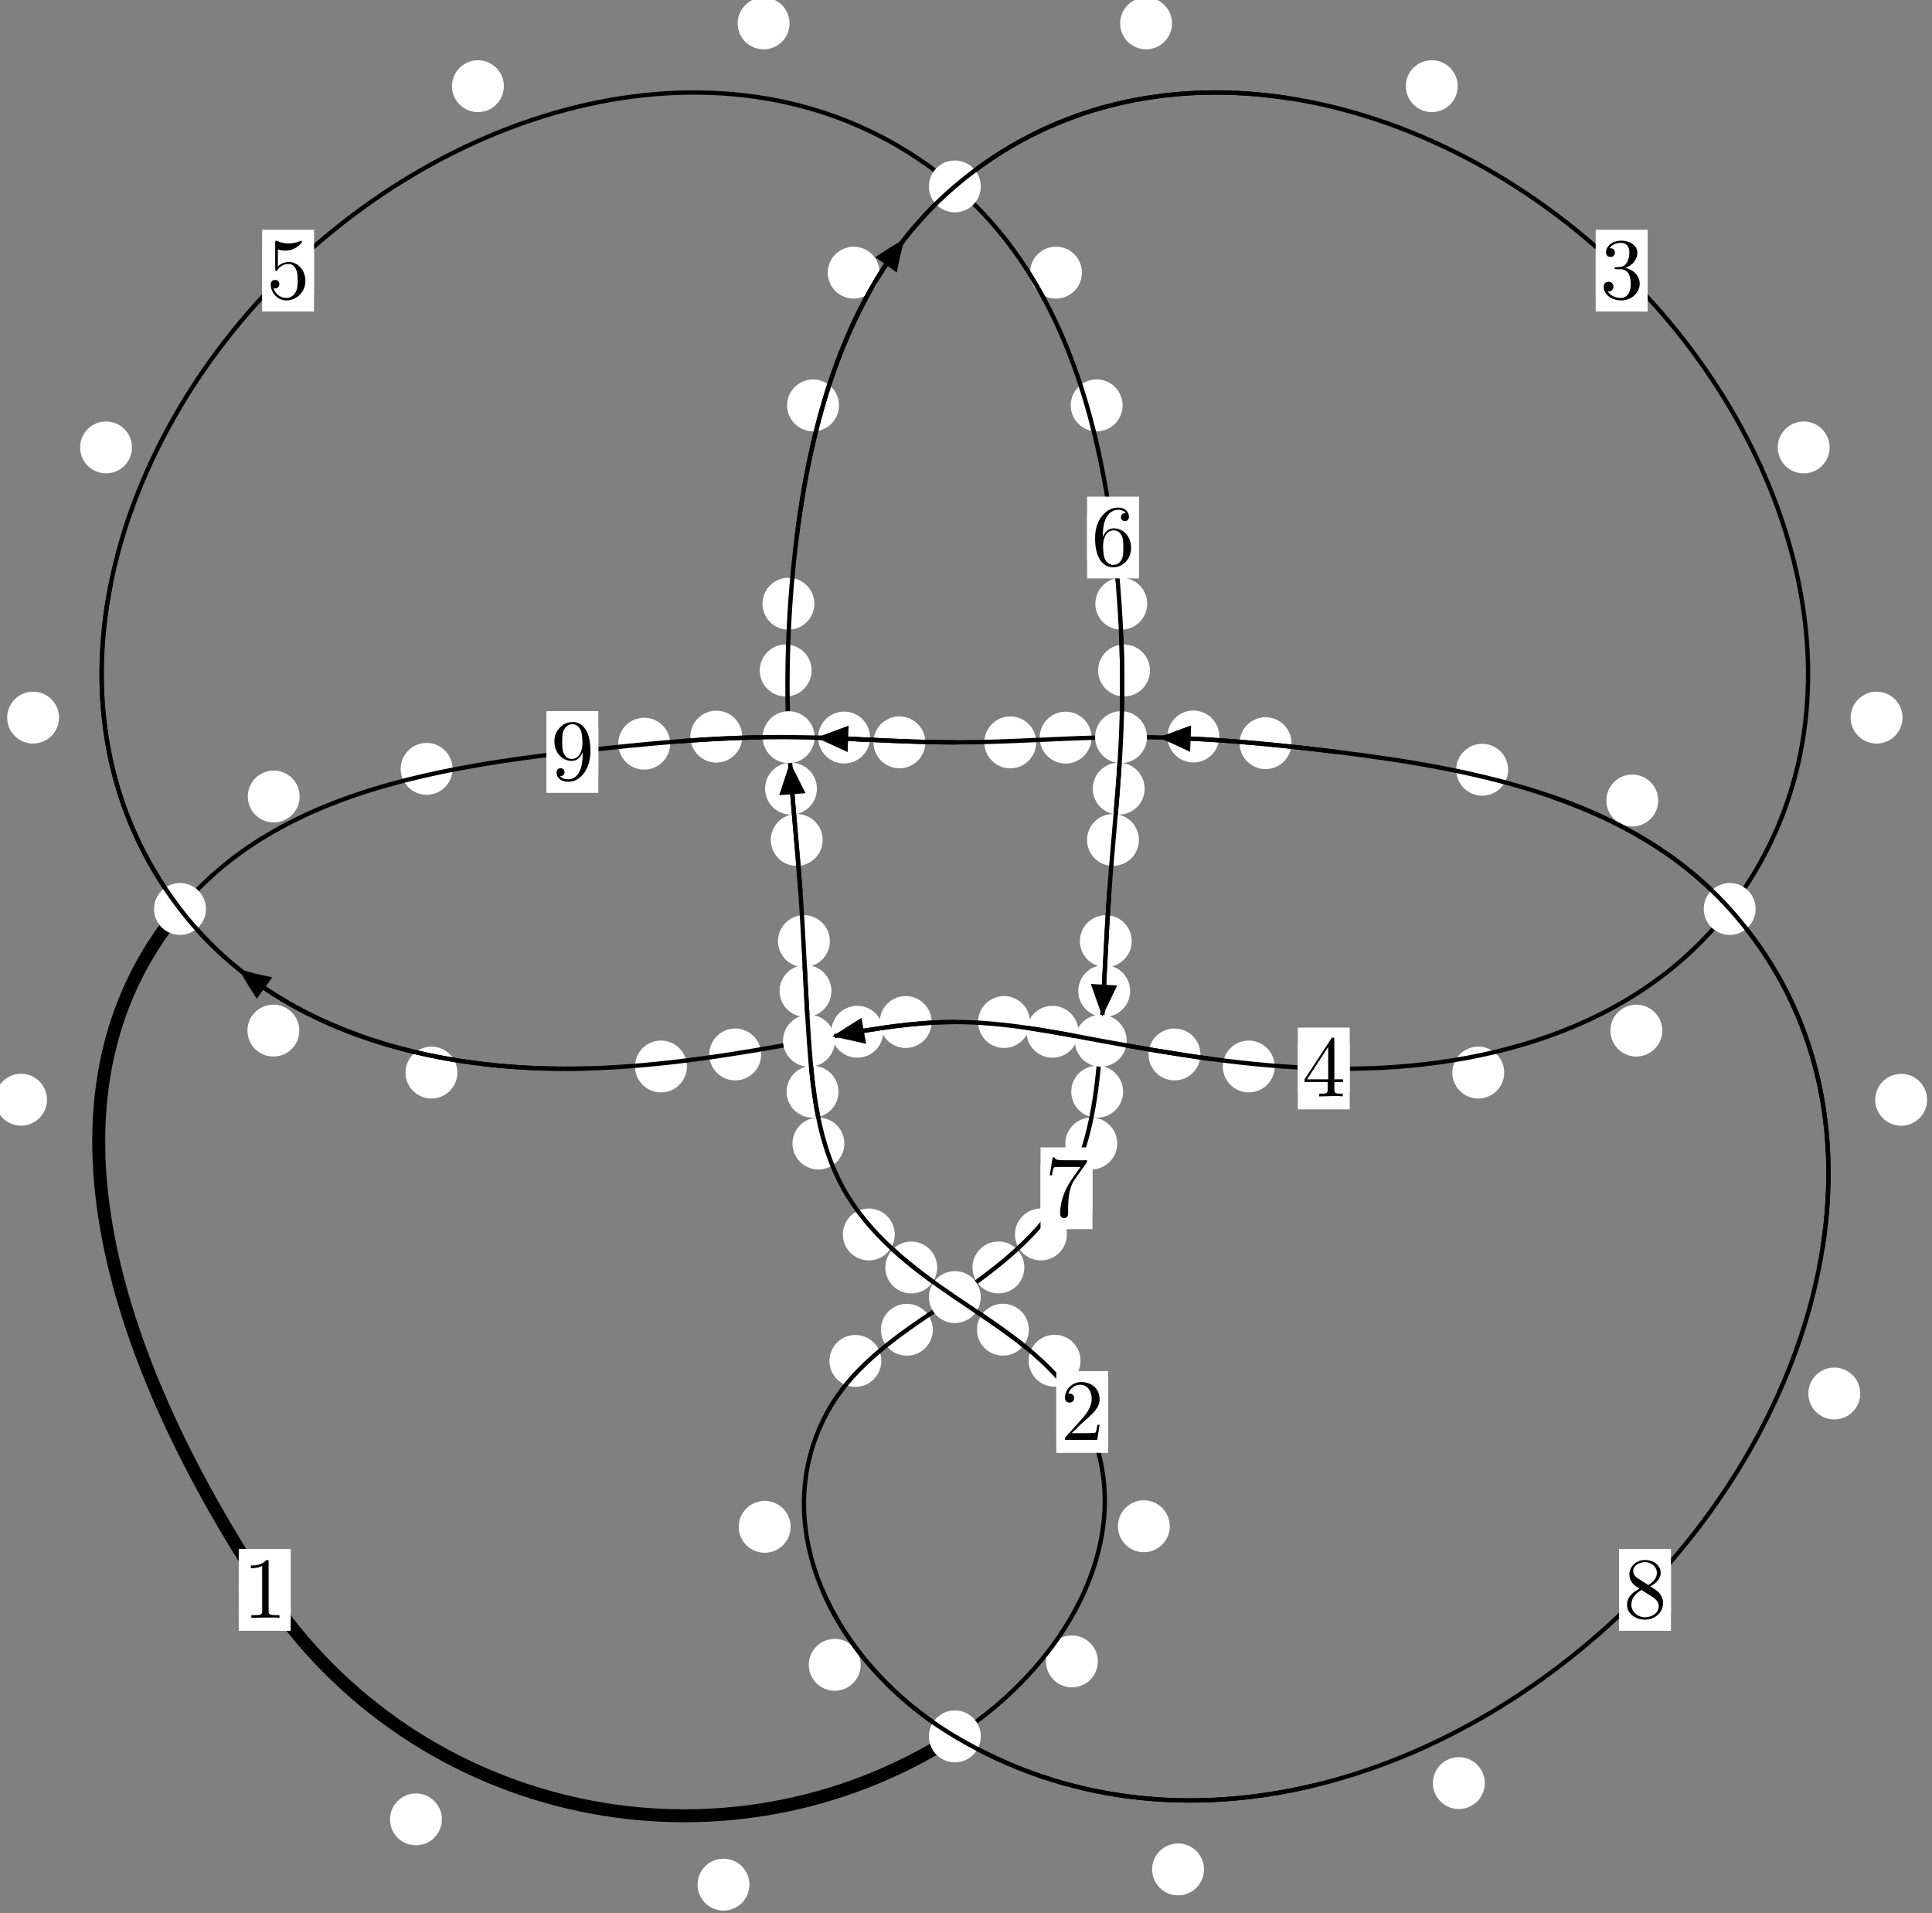 <?xml version="1.0"?>
<!-- Created by MetaPost 1.999 on 2021.07.05:2355 -->
<svg version="1.1" xmlns="http://www.w3.org/2000/svg" xmlns:xlink="http://www.w3.org/1999/xlink" width="222.568" height="220.362" viewBox="0 0 222.568 220.362">
<rect x="0" y="0" width="222.568" height="220.362" fill="#808080" stroke="none"/>
<!-- Original BoundingBox: -110.564331 -20.064163 112.003784 200.297928 -->
  <defs>
    <g transform="scale(0.01,0.01)" id="GLYPHcmr10_49">
      <path style="fill-rule: evenodd;" d="M294 -640C294 -664,294 -666,271 -666C209 -602,121 -602,89 -602L89 -571C109 -571,168 -571,220 -597L220 -79C220 -43,217 -31,127 -31L95 -31L95 -0L257 -0L130 -3L217 -3L257 -3L297 -3L384 -3L419 -0L419 -31L387 -31C297 -31,294 -42,294 -79"></path>
    </g>
    <g transform="scale(0.01,0.01)" id="GLYPHcmr10_50">
      <path style="fill-rule: evenodd;" d="M127 -77L233 -180C389 -318,449 -372,449 -472C449 -586,359 -666,237 -666C124 -666,50 -574,50 -485C50 -429,100 -429,103 -429C120 -429,155 -441,155 -482C155 -508,137 -534,102 -534C94 -534,92 -534,89 -533C112 -598,166 -635,224 -635C315 -635,358 -554,358 -472C358 -392,308 -313,253 -251L61 -37C50 -26,50 -24,50 -0L421 -0L449 -174L424 -174C419 -144,412 -100,402 -85C395 -77,329 -77,307 -77"></path>
    </g>
    <g transform="scale(0.01,0.01)" id="GLYPHcmr10_51">
      <path style="fill-rule: evenodd;" d="M290 -352C372 -379,430 -449,430 -528C430 -610,342 -666,246 -666C145 -666,69 -606,69 -530C69 -497,91 -478,120 -478C151 -478,171 -500,171 -529C171 -579,124 -579,109 -579C140 -628,206 -641,242 -641C283 -641,338 -619,338 -529C338 -517,336 -459,310 -415C280 -367,246 -364,221 -363C213 -362,189 -360,182 -360C174 -359,167 -358,167 -348C167 -337,174 -337,191 -337L235 -337C317 -337,354 -269,354 -171C354 -35,285 -6,241 -6C198 -6,123 -23,88 -82C123 -77,154 -99,154 -137C154 -173,127 -193,98 -193C74 -193,42 -179,42 -135C42 -44,135 22,244 22C366 22,457 -69,457 -171C457 -253,394 -331,290 -352"></path>
    </g>
    <g transform="scale(0.01,0.01)" id="GLYPHcmr10_52">
      <path style="fill-rule: evenodd;" d="M294 -165L294 -78C294 -42,292 -31,218 -31L197 -31L197 -0L332 -0L238 -3L290 -3L332 -3L374 -3L427 -3L468 -0L468 -31L447 -31C373 -31,371 -42,371 -78L371 -165L471 -165L471 -196L371 -196L371 -651C371 -671,371 -677,355 -677C346 -677,343 -677,335 -665L28 -196L28 -165M300 -196L56 -196L300 -569"></path>
    </g>
    <g transform="scale(0.01,0.01)" id="GLYPHcmr10_53">
      <path style="fill-rule: evenodd;" d="M449 -201C449 -320,367 -420,259 -420C211 -420,168 -404,132 -369L132 -564C152 -558,185 -551,217 -551C340 -551,410 -642,410 -655C410 -661,407 -666,400 -666C399 -666,397 -666,392 -663C372 -654,323 -634,256 -634C216 -634,170 -641,123 -662C115 -665,113 -665,111 -665C101 -665,101 -657,101 -641L101 -345C101 -327,101 -319,115 -319C122 -319,124 -322,128 -328C139 -344,176 -398,257 -398C309 -398,334 -352,342 -334C358 -297,360 -258,360 -208C360 -173,360 -113,336 -71C312 -32,275 -6,229 -6C156 -6,99 -59,82 -118C85 -117,88 -116,99 -116C132 -116,149 -141,149 -165C149 -189,132 -214,99 -214C85 -214,50 -207,50 -161C50 -75,119 22,231 22C347 22,449 -74,449 -201"></path>
    </g>
    <g transform="scale(0.01,0.01)" id="GLYPHcmr10_54">
      <path style="fill-rule: evenodd;" d="M132 -328L132 -352C132 -605,256 -641,307 -641C331 -641,373 -635,395 -601C380 -601,340 -601,340 -556C340 -525,364 -510,386 -510C402 -510,432 -519,432 -558C432 -618,388 -666,305 -666C177 -666,42 -537,42 -316C42 -49,158 22,251 22C362 22,457 -72,457 -204C457 -331,368 -427,257 -427C189 -427,152 -376,132 -328M251 -6C188 -6,158 -66,152 -81C134 -128,134 -208,134 -226C134 -304,166 -404,256 -404C272 -404,318 -404,349 -342C367 -305,367 -254,367 -205C367 -157,367 -107,350 -71C320 -11,274 -6,251 -6"></path>
    </g>
    <g transform="scale(0.01,0.01)" id="GLYPHcmr10_55">
      <path style="fill-rule: evenodd;" d="M476 -609C485 -621,485 -623,485 -644L242 -644C120 -644,118 -657,114 -676L89 -676L56 -470L81 -470C84 -486,93 -549,106 -561C113 -567,191 -567,204 -567L411 -567C400 -551,321 -442,299 -409C209 -274,176 -135,176 -33C176 -23,176 22,222 22C268 22,268 -23,268 -33L268 -84C268 -139,271 -194,279 -248C283 -271,297 -357,341 -419"></path>
    </g>
    <g transform="scale(0.01,0.01)" id="GLYPHcmr10_56">
      <path style="fill-rule: evenodd;" d="M163 -457C117 -487,113 -521,113 -538C113 -599,178 -641,249 -641C322 -641,386 -589,386 -517C386 -460,347 -412,287 -377M309 -362C381 -399,430 -451,430 -517C430 -609,341 -666,250 -666C150 -666,69 -592,69 -499C69 -481,71 -436,113 -389C124 -377,161 -352,186 -335C128 -306,42 -250,42 -151C42 -45,144 22,249 22C362 22,457 -61,457 -168C457 -204,446 -249,408 -291C389 -312,373 -322,309 -362M209 -320L332 -242C360 -223,407 -193,407 -132C407 -58,332 -6,250 -6C164 -6,92 -68,92 -151C92 -209,124 -273,209 -320"></path>
    </g>
    <g transform="scale(0.01,0.01)" id="GLYPHcmr10_57">
      <path style="fill-rule: evenodd;" d="M367 -318L367 -286C367 -52,263 -6,205 -6C188 -6,134 -8,107 -42C151 -42,159 -71,159 -88C159 -119,135 -134,113 -134C97 -134,67 -125,67 -86C67 -19,121 22,206 22C335 22,457 -114,457 -329C457 -598,342 -666,253 -666C198 -666,149 -648,106 -603C65 -558,42 -516,42 -441C42 -316,130 -218,242 -218C303 -218,344 -260,367 -318M243 -241C227 -241,181 -241,150 -304C132 -341,132 -391,132 -440C132 -494,132 -541,153 -578C180 -628,218 -641,253 -641C299 -641,332 -607,349 -562C361 -530,365 -467,365 -421C365 -338,331 -241,243 -241"></path>
    </g>
  </defs>
  <path d="M50.906 209.558C50.906 208.765,50.591 208.005,50.031 207.445C49.47 206.884,48.71 206.569,47.917 206.569C47.125 206.569,46.365 206.884,45.804 207.445C45.244 208.005,44.929 208.765,44.929 209.558C44.929 210.351,45.244 211.111,45.804 211.671C46.365 212.232,47.125 212.547,47.917 212.547C48.71 212.547,49.47 212.232,50.031 211.671C50.591 211.111,50.906 210.351,50.906 209.558Z" style="fill: rgb(100%,100%,100%);stroke: none;"></path>
  <path d="M33.483 183.13C33.483 182.337,33.168 181.577,32.607 181.016C32.047 180.456,31.287 180.141,30.494 180.141C29.701 180.141,28.941 180.456,28.381 181.016C27.82 181.577,27.505 182.337,27.505 183.13C27.505 183.922,27.82 184.683,28.381 185.243C28.941 185.804,29.701 186.119,30.494 186.119C31.287 186.119,32.047 185.804,32.607 185.243C33.168 184.683,33.483 183.922,33.483 183.13Z" style="fill: rgb(100%,100%,100%);stroke: none;"></path>
  <path d="M126.472 191.362C126.472 190.57,126.157 189.81,125.596 189.249C125.036 188.689,124.276 188.374,123.483 188.374C122.69 188.374,121.93 188.689,121.37 189.249C120.809 189.81,120.494 190.57,120.494 191.362C120.494 192.155,120.809 192.915,121.37 193.476C121.93 194.036,122.69 194.351,123.483 194.351C124.276 194.351,125.036 194.036,125.596 193.476C126.157 192.915,126.472 192.155,126.472 191.362Z" style="fill: rgb(100%,100%,100%);stroke: none;"></path>
  <path d="M86.335 217.075C86.335 216.283,86.02 215.523,85.459 214.962C84.899 214.402,84.139 214.087,83.346 214.087C82.553 214.087,81.793 214.402,81.233 214.962C80.672 215.523,80.357 216.283,80.357 217.075C80.357 217.868,80.672 218.628,81.233 219.189C81.793 219.749,82.553 220.064,83.346 220.064C84.139 220.064,84.899 219.749,85.459 219.189C86.02 218.628,86.335 217.868,86.335 217.075Z" style="fill: rgb(100%,100%,100%);stroke: none;"></path>
  <path d="M124.48 156.73C124.48 155.938,124.165 155.177,123.605 154.617C123.044 154.056,122.284 153.741,121.492 153.741C120.699 153.741,119.939 154.056,119.378 154.617C118.818 155.177,118.503 155.938,118.503 156.73C118.503 157.523,118.818 158.283,119.378 158.844C119.939 159.404,120.699 159.719,121.492 159.719C122.284 159.719,123.044 159.404,123.605 158.844C124.165 158.283,124.48 157.523,124.48 156.73Z" style="fill: rgb(100%,100%,100%);stroke: none;"></path>
  <path d="M134.761 175.799C134.761 175.006,134.446 174.246,133.886 173.685C133.325 173.125,132.565 172.81,131.772 172.81C130.98 172.81,130.219 173.125,129.659 173.685C129.099 174.246,128.784 175.006,128.784 175.799C128.784 176.591,129.099 177.352,129.659 177.912C130.219 178.473,130.98 178.788,131.772 178.788C132.565 178.788,133.325 178.473,133.886 177.912C134.446 177.352,134.761 176.591,134.761 175.799Z" style="fill: rgb(100%,100%,100%);stroke: none;"></path>
  <path d="M107.966 145.995C107.966 145.202,107.651 144.442,107.091 143.882C106.53 143.321,105.77 143.006,104.977 143.006C104.185 143.006,103.425 143.321,102.864 143.882C102.304 144.442,101.989 145.202,101.989 145.995C101.989 146.788,102.304 147.548,102.864 148.108C103.425 148.669,104.185 148.984,104.977 148.984C105.77 148.984,106.53 148.669,107.091 148.108C107.651 147.548,107.966 146.788,107.966 145.995Z" style="fill: rgb(100%,100%,100%);stroke: none;"></path>
  <path d="M118.526 153.156C118.526 152.364,118.211 151.604,117.651 151.043C117.09 150.483,116.33 150.168,115.537 150.168C114.745 150.168,113.985 150.483,113.424 151.043C112.864 151.604,112.549 152.364,112.549 153.156C112.549 153.949,112.864 154.709,113.424 155.27C113.985 155.83,114.745 156.145,115.537 156.145C116.33 156.145,117.09 155.83,117.651 155.27C118.211 154.709,118.526 153.949,118.526 153.156Z" style="fill: rgb(100%,100%,100%);stroke: none;"></path>
  <path d="M97.272 131.713C97.272 130.92,96.957 130.16,96.396 129.6C95.836 129.039,95.076 128.724,94.283 128.724C93.49 128.724,92.73 129.039,92.17 129.6C91.609 130.16,91.294 130.92,91.294 131.713C91.294 132.506,91.609 133.266,92.17 133.826C92.73 134.387,93.49 134.702,94.283 134.702C95.076 134.702,95.836 134.387,96.396 133.826C96.957 133.266,97.272 132.506,97.272 131.713Z" style="fill: rgb(100%,100%,100%);stroke: none;"></path>
  <path d="M103.073 142.188C103.073 141.395,102.758 140.635,102.198 140.074C101.637 139.514,100.877 139.199,100.085 139.199C99.292 139.199,98.532 139.514,97.971 140.074C97.411 140.635,97.096 141.395,97.096 142.188C97.096 142.98,97.411 143.74,97.971 144.301C98.532 144.861,99.292 145.176,100.085 145.176C100.877 145.176,101.637 144.861,102.198 144.301C102.758 143.74,103.073 142.98,103.073 142.188Z" style="fill: rgb(100%,100%,100%);stroke: none;"></path>
  <path d="M95.782 114.145C95.782 113.352,95.467 112.592,94.906 112.032C94.346 111.471,93.586 111.156,92.793 111.156C92 111.156,91.24 111.471,90.68 112.032C90.119 112.592,89.804 113.352,89.804 114.145C89.804 114.938,90.119 115.698,90.68 116.258C91.24 116.819,92 117.134,92.793 117.134C93.586 117.134,94.346 116.819,94.906 116.258C95.467 115.698,95.782 114.938,95.782 114.145Z" style="fill: rgb(100%,100%,100%);stroke: none;"></path>
  <path d="M96.593 125.746C96.593 124.953,96.278 124.193,95.718 123.633C95.158 123.072,94.397 122.757,93.605 122.757C92.812 122.757,92.052 123.072,91.491 123.633C90.931 124.193,90.616 124.953,90.616 125.746C90.616 126.539,90.931 127.299,91.491 127.859C92.052 128.42,92.812 128.735,93.605 128.735C94.397 128.735,95.158 128.42,95.718 127.859C96.278 127.299,96.593 126.539,96.593 125.746Z" style="fill: rgb(100%,100%,100%);stroke: none;"></path>
  <path d="M94.773 96.747C94.773 95.954,94.458 95.194,93.898 94.634C93.337 94.073,92.577 93.758,91.785 93.758C90.992 93.758,90.232 94.073,89.671 94.634C89.111 95.194,88.796 95.954,88.796 96.747C88.796 97.54,89.111 98.3,89.671 98.86C90.232 99.421,90.992 99.736,91.785 99.736C92.577 99.736,93.337 99.421,93.898 98.86C94.458 98.3,94.773 97.54,94.773 96.747Z" style="fill: rgb(100%,100%,100%);stroke: none;"></path>
  <path d="M95.601 108.402C95.601 107.609,95.286 106.849,94.726 106.288C94.165 105.728,93.405 105.413,92.612 105.413C91.82 105.413,91.06 105.728,90.499 106.288C89.939 106.849,89.624 107.609,89.624 108.402C89.624 109.194,89.939 109.955,90.499 110.515C91.06 111.076,91.82 111.391,92.612 111.391C93.405 111.391,94.165 111.076,94.726 110.515C95.286 109.955,95.601 109.194,95.601 108.402Z" style="fill: rgb(100%,100%,100%);stroke: none;"></path>
  <path d="M93.499 77.229C93.499 76.436,93.184 75.676,92.624 75.115C92.063 74.555,91.303 74.24,90.51 74.24C89.718 74.24,88.958 74.555,88.397 75.115C87.837 75.676,87.522 76.436,87.522 77.229C87.522 78.021,87.837 78.781,88.397 79.342C88.958 79.902,89.718 80.217,90.51 80.217C91.303 80.217,92.063 79.902,92.624 79.342C93.184 78.781,93.499 78.021,93.499 77.229Z" style="fill: rgb(100%,100%,100%);stroke: none;"></path>
  <path d="M94.111 90.839C94.111 90.047,93.796 89.286,93.235 88.726C92.675 88.166,91.915 87.851,91.122 87.851C90.329 87.851,89.569 88.166,89.009 88.726C88.448 89.286,88.133 90.047,88.133 90.839C88.133 91.632,88.448 92.392,89.009 92.953C89.569 93.513,90.329 93.828,91.122 93.828C91.915 93.828,92.675 93.513,93.235 92.953C93.796 92.392,94.111 91.632,94.111 90.839Z" style="fill: rgb(100%,100%,100%);stroke: none;"></path>
  <path d="M96.653 46.693C96.653 45.9,96.338 45.14,95.777 44.579C95.217 44.019,94.457 43.704,93.664 43.704C92.871 43.704,92.111 44.019,91.551 44.579C90.99 45.14,90.675 45.9,90.675 46.693C90.675 47.485,90.99 48.245,91.551 48.806C92.111 49.366,92.871 49.681,93.664 49.681C94.457 49.681,95.217 49.366,95.777 48.806C96.338 48.245,96.653 47.485,96.653 46.693Z" style="fill: rgb(100%,100%,100%);stroke: none;"></path>
  <path d="M93.817 69.538C93.817 68.745,93.502 67.985,92.942 67.424C92.381 66.864,91.621 66.549,90.829 66.549C90.036 66.549,89.276 66.864,88.715 67.424C88.155 67.985,87.84 68.745,87.84 69.538C87.84 70.33,88.155 71.091,88.715 71.651C89.276 72.211,90.036 72.526,90.829 72.526C91.621 72.526,92.381 72.211,92.942 71.651C93.502 71.091,93.817 70.33,93.817 69.538Z" style="fill: rgb(100%,100%,100%);stroke: none;"></path>
  <path d="M135.017 2.691C135.017 1.898,134.702 1.138,134.142 0.577C133.581 0.017,132.821 -0.298,132.029 -0.298C131.236 -0.298,130.476 0.017,129.915 0.577C129.355 1.138,129.04 1.898,129.04 2.691C129.04 3.484,129.355 4.244,129.915 4.804C130.476 5.365,131.236 5.68,132.029 5.68C132.821 5.68,133.581 5.365,134.142 4.804C134.702 4.244,135.017 3.484,135.017 2.691Z" style="fill: rgb(100%,100%,100%);stroke: none;"></path>
  <path d="M101.335 31.406C101.335 30.613,101.02 29.853,100.46 29.292C99.9 28.732,99.139 28.417,98.347 28.417C97.554 28.417,96.794 28.732,96.233 29.292C95.673 29.853,95.358 30.613,95.358 31.406C95.358 32.198,95.673 32.958,96.233 33.519C96.794 34.079,97.554 34.394,98.347 34.394C99.139 34.394,99.9 34.079,100.46 33.519C101.02 32.958,101.335 32.198,101.335 31.406Z" style="fill: rgb(100%,100%,100%);stroke: none;"></path>
  <path d="M210.773 51.535C210.773 50.742,210.458 49.982,209.898 49.422C209.337 48.861,208.577 48.546,207.784 48.546C206.992 48.546,206.232 48.861,205.671 49.422C205.111 49.982,204.796 50.742,204.796 51.535C204.796 52.328,205.111 53.088,205.671 53.648C206.232 54.209,206.992 54.524,207.784 54.524C208.577 54.524,209.337 54.209,209.898 53.648C210.458 53.088,210.773 52.328,210.773 51.535Z" style="fill: rgb(100%,100%,100%);stroke: none;"></path>
  <path d="M167.931 9.924C167.931 9.131,167.616 8.371,167.056 7.811C166.495 7.25,165.735 6.935,164.943 6.935C164.15 6.935,163.39 7.25,162.829 7.811C162.269 8.371,161.954 9.131,161.954 9.924C161.954 10.717,162.269 11.477,162.829 12.037C163.39 12.598,164.15 12.913,164.943 12.913C165.735 12.913,166.495 12.598,167.056 12.037C167.616 11.477,167.931 10.717,167.931 9.924Z" style="fill: rgb(100%,100%,100%);stroke: none;"></path>
  <path d="M191.495 118.705C191.495 117.913,191.18 117.153,190.62 116.592C190.059 116.032,189.299 115.717,188.506 115.717C187.714 115.717,186.954 116.032,186.393 116.592C185.833 117.153,185.518 117.913,185.518 118.705C185.518 119.498,185.833 120.258,186.393 120.819C186.954 121.379,187.714 121.694,188.506 121.694C189.299 121.694,190.059 121.379,190.62 120.819C191.18 120.258,191.495 119.498,191.495 118.705Z" style="fill: rgb(100%,100%,100%);stroke: none;"></path>
  <path d="M219.174 82.657C219.174 81.865,218.859 81.104,218.298 80.544C217.738 79.983,216.978 79.669,216.185 79.669C215.392 79.669,214.632 79.983,214.072 80.544C213.511 81.104,213.196 81.865,213.196 82.657C213.196 83.45,213.511 84.21,214.072 84.771C214.632 85.331,215.392 85.646,216.185 85.646C216.978 85.646,217.738 85.331,218.298 84.771C218.859 84.21,219.174 83.45,219.174 82.657Z" style="fill: rgb(100%,100%,100%);stroke: none;"></path>
  <path d="M146.846 122.84C146.846 122.047,146.531 121.287,145.97 120.726C145.41 120.166,144.65 119.851,143.857 119.851C143.064 119.851,142.304 120.166,141.744 120.726C141.183 121.287,140.868 122.047,140.868 122.84C140.868 123.632,141.183 124.392,141.744 124.953C142.304 125.513,143.064 125.828,143.857 125.828C144.65 125.828,145.41 125.513,145.97 124.953C146.531 124.392,146.846 123.632,146.846 122.84Z" style="fill: rgb(100%,100%,100%);stroke: none;"></path>
  <path d="M173.286 123.541C173.286 122.748,172.971 121.988,172.411 121.428C171.85 120.867,171.09 120.552,170.297 120.552C169.505 120.552,168.745 120.867,168.184 121.428C167.624 121.988,167.309 122.748,167.309 123.541C167.309 124.334,167.624 125.094,168.184 125.654C168.745 126.215,169.505 126.53,170.297 126.53C171.09 126.53,171.85 126.215,172.411 125.654C172.971 125.094,173.286 124.334,173.286 123.541Z" style="fill: rgb(100%,100%,100%);stroke: none;"></path>
  <path d="M124.23 118.84C124.23 118.047,123.915 117.287,123.355 116.727C122.794 116.166,122.034 115.851,121.241 115.851C120.449 115.851,119.689 116.166,119.128 116.727C118.568 117.287,118.253 118.047,118.253 118.84C118.253 119.633,118.568 120.393,119.128 120.953C119.689 121.514,120.449 121.829,121.241 121.829C122.034 121.829,122.794 121.514,123.355 120.953C123.915 120.393,124.23 119.633,124.23 118.84Z" style="fill: rgb(100%,100%,100%);stroke: none;"></path>
  <path d="M138.292 121.456C138.292 120.663,137.977 119.903,137.417 119.342C136.856 118.782,136.096 118.467,135.303 118.467C134.511 118.467,133.75 118.782,133.19 119.342C132.629 119.903,132.314 120.663,132.314 121.456C132.314 122.248,132.629 123.008,133.19 123.569C133.75 124.129,134.511 124.444,135.303 124.444C136.096 124.444,136.856 124.129,137.417 123.569C137.977 123.008,138.292 122.248,138.292 121.456Z" style="fill: rgb(100%,100%,100%);stroke: none;"></path>
  <path d="M107.325 117.717C107.325 116.924,107.01 116.164,106.449 115.604C105.889 115.043,105.129 114.728,104.336 114.728C103.543 114.728,102.783 115.043,102.223 115.604C101.662 116.164,101.347 116.924,101.347 117.717C101.347 118.51,101.662 119.27,102.223 119.83C102.783 120.391,103.543 120.706,104.336 120.706C105.129 120.706,105.889 120.391,106.449 119.83C107.01 119.27,107.325 118.51,107.325 117.717Z" style="fill: rgb(100%,100%,100%);stroke: none;"></path>
  <path d="M118.652 117.717C118.652 116.924,118.337 116.164,117.777 115.604C117.216 115.043,116.456 114.728,115.664 114.728C114.871 114.728,114.111 115.043,113.55 115.604C112.99 116.164,112.675 116.924,112.675 117.717C112.675 118.51,112.99 119.27,113.55 119.83C114.111 120.391,114.871 120.706,115.664 120.706C116.456 120.706,117.216 120.391,117.777 119.83C118.337 119.27,118.652 118.51,118.652 117.717Z" style="fill: rgb(100%,100%,100%);stroke: none;"></path>
  <path d="M87.685 121.456C87.685 120.663,87.37 119.903,86.81 119.342C86.249 118.782,85.489 118.467,84.696 118.467C83.904 118.467,83.144 118.782,82.583 119.342C82.023 119.903,81.708 120.663,81.708 121.456C81.708 122.248,82.023 123.009,82.583 123.569C83.144 124.129,83.904 124.444,84.696 124.444C85.489 124.444,86.249 124.129,86.81 123.569C87.37 123.009,87.685 122.248,87.685 121.456Z" style="fill: rgb(100%,100%,100%);stroke: none;"></path>
  <path d="M101.747 118.84C101.747 118.047,101.432 117.287,100.872 116.726C100.311 116.166,99.551 115.851,98.758 115.851C97.966 115.851,97.205 116.166,96.645 116.726C96.084 117.287,95.769 118.047,95.769 118.84C95.769 119.632,96.084 120.393,96.645 120.953C97.205 121.514,97.966 121.829,98.758 121.829C99.551 121.829,100.311 121.514,100.872 120.953C101.432 120.393,101.747 119.632,101.747 118.84Z" style="fill: rgb(100%,100%,100%);stroke: none;"></path>
  <path d="M52.691 123.542C52.691 122.749,52.376 121.989,51.816 121.429C51.255 120.868,50.495 120.553,49.703 120.553C48.91 120.553,48.15 120.868,47.589 121.429C47.029 121.989,46.714 122.749,46.714 123.542C46.714 124.335,47.029 125.095,47.589 125.655C48.15 126.216,48.91 126.531,49.703 126.531C50.495 126.531,51.255 126.216,51.816 125.655C52.376 125.095,52.691 124.335,52.691 123.542Z" style="fill: rgb(100%,100%,100%);stroke: none;"></path>
  <path d="M79.132 122.84C79.132 122.047,78.817 121.287,78.256 120.727C77.696 120.166,76.936 119.851,76.143 119.851C75.35 119.851,74.59 120.166,74.03 120.727C73.469 121.287,73.154 122.047,73.154 122.84C73.154 123.633,73.469 124.393,74.03 124.953C74.59 125.514,75.35 125.829,76.143 125.829C76.936 125.829,77.696 125.514,78.256 124.953C78.817 124.393,79.132 123.633,79.132 122.84Z" style="fill: rgb(100%,100%,100%);stroke: none;"></path>
  <path d="M6.803 82.658C6.803 81.865,6.488 81.105,5.928 80.544C5.368 79.984,4.607 79.669,3.815 79.669C3.022 79.669,2.262 79.984,1.701 80.544C1.141 81.105,0.826 81.865,0.826 82.658C0.826 83.45,1.141 84.211,1.701 84.771C2.262 85.332,3.022 85.646,3.815 85.646C4.607 85.646,5.368 85.332,5.928 84.771C6.488 84.211,6.803 83.45,6.803 82.658Z" style="fill: rgb(100%,100%,100%);stroke: none;"></path>
  <path d="M34.482 118.706C34.482 117.914,34.167 117.153,33.607 116.593C33.047 116.032,32.286 115.717,31.494 115.717C30.701 115.717,29.941 116.032,29.38 116.593C28.82 117.153,28.505 117.914,28.505 118.706C28.505 119.499,28.82 120.259,29.38 120.82C29.941 121.38,30.701 121.695,31.494 121.695C32.286 121.695,33.047 121.38,33.607 120.82C34.167 120.259,34.482 119.499,34.482 118.706Z" style="fill: rgb(100%,100%,100%);stroke: none;"></path>
  <path d="M58.045 9.926C58.045 9.134,57.73 8.374,57.169 7.813C56.609 7.253,55.849 6.938,55.056 6.938C54.263 6.938,53.503 7.253,52.943 7.813C52.382 8.374,52.067 9.134,52.067 9.926C52.067 10.719,52.382 11.479,52.943 12.04C53.503 12.6,54.263 12.915,55.056 12.915C55.849 12.915,56.609 12.6,57.169 12.04C57.73 11.479,58.045 10.719,58.045 9.926Z" style="fill: rgb(100%,100%,100%);stroke: none;"></path>
  <path d="M15.203 51.535C15.203 50.742,14.889 49.982,14.328 49.421C13.768 48.861,13.007 48.546,12.215 48.546C11.422 48.546,10.662 48.861,10.101 49.421C9.541 49.982,9.226 50.742,9.226 51.535C9.226 52.327,9.541 53.088,10.101 53.648C10.662 54.209,11.422 54.524,12.215 54.524C13.007 54.524,13.768 54.209,14.328 53.648C14.889 53.088,15.203 52.327,15.203 51.535Z" style="fill: rgb(100%,100%,100%);stroke: none;"></path>
  <path d="M124.639 31.405C124.639 30.612,124.324 29.852,123.764 29.292C123.204 28.731,122.443 28.416,121.651 28.416C120.858 28.416,120.098 28.731,119.537 29.292C118.977 29.852,118.662 30.612,118.662 31.405C118.662 32.198,118.977 32.958,119.537 33.518C120.098 34.079,120.858 34.394,121.651 34.394C122.443 34.394,123.204 34.079,123.764 33.518C124.324 32.958,124.639 32.198,124.639 31.405Z" style="fill: rgb(100%,100%,100%);stroke: none;"></path>
  <path d="M90.955 2.694C90.955 1.902,90.64 1.142,90.08 0.581C89.519 0.021,88.759 -0.294,87.967 -0.294C87.174 -0.294,86.414 0.021,85.853 0.581C85.293 1.142,84.978 1.902,84.978 2.694C84.978 3.487,85.293 4.247,85.853 4.808C86.414 5.368,87.174 5.683,87.967 5.683C88.759 5.683,89.519 5.368,90.08 4.808C90.64 4.247,90.955 3.487,90.955 2.694Z" style="fill: rgb(100%,100%,100%);stroke: none;"></path>
  <path d="M132.16 69.538C132.16 68.745,131.845 67.985,131.285 67.425C130.724 66.864,129.964 66.549,129.171 66.549C128.379 66.549,127.619 66.864,127.058 67.425C126.498 67.985,126.183 68.745,126.183 69.538C126.183 70.331,126.498 71.091,127.058 71.651C127.619 72.212,128.379 72.527,129.171 72.527C129.964 72.527,130.724 72.212,131.285 71.651C131.845 71.091,132.16 70.331,132.16 69.538Z" style="fill: rgb(100%,100%,100%);stroke: none;"></path>
  <path d="M129.324 46.692C129.324 45.9,129.009 45.14,128.449 44.579C127.888 44.019,127.128 43.704,126.336 43.704C125.543 43.704,124.783 44.019,124.222 44.579C123.662 45.14,123.347 45.9,123.347 46.692C123.347 47.485,123.662 48.245,124.222 48.806C124.783 49.366,125.543 49.681,126.336 49.681C127.128 49.681,127.888 49.366,128.449 48.806C129.009 48.245,129.324 47.485,129.324 46.692Z" style="fill: rgb(100%,100%,100%);stroke: none;"></path>
  <path d="M131.867 90.839C131.867 90.046,131.552 89.286,130.991 88.725C130.431 88.165,129.671 87.85,128.878 87.85C128.085 87.85,127.325 88.165,126.765 88.725C126.204 89.286,125.889 90.046,125.889 90.839C125.889 91.631,126.204 92.392,126.765 92.952C127.325 93.513,128.085 93.828,128.878 93.828C129.671 93.828,130.431 93.513,130.991 92.952C131.552 92.392,131.867 91.631,131.867 90.839Z" style="fill: rgb(100%,100%,100%);stroke: none;"></path>
  <path d="M132.478 77.228C132.478 76.436,132.163 75.676,131.603 75.115C131.042 74.555,130.282 74.24,129.489 74.24C128.697 74.24,127.937 74.555,127.376 75.115C126.816 75.676,126.501 76.436,126.501 77.228C126.501 78.021,126.816 78.781,127.376 79.342C127.937 79.902,128.697 80.217,129.489 80.217C130.282 80.217,131.042 79.902,131.603 79.342C132.163 78.781,132.478 78.021,132.478 77.228Z" style="fill: rgb(100%,100%,100%);stroke: none;"></path>
  <path d="M130.376 108.402C130.376 107.609,130.061 106.849,129.501 106.288C128.94 105.728,128.18 105.413,127.387 105.413C126.595 105.413,125.834 105.728,125.274 106.288C124.714 106.849,124.399 107.609,124.399 108.402C124.399 109.194,124.714 109.955,125.274 110.515C125.834 111.076,126.595 111.391,127.387 111.391C128.18 111.391,128.94 111.076,129.501 110.515C130.061 109.955,130.376 109.194,130.376 108.402Z" style="fill: rgb(100%,100%,100%);stroke: none;"></path>
  <path d="M131.204 96.747C131.204 95.954,130.89 95.194,130.329 94.634C129.769 94.073,129.008 93.758,128.216 93.758C127.423 93.758,126.663 94.073,126.102 94.634C125.542 95.194,125.227 95.954,125.227 96.747C125.227 97.54,125.542 98.3,126.102 98.86C126.663 99.421,127.423 99.736,128.216 99.736C129.008 99.736,129.769 99.421,130.329 98.86C130.89 98.3,131.204 97.54,131.204 96.747Z" style="fill: rgb(100%,100%,100%);stroke: none;"></path>
  <path d="M129.384 125.746C129.384 124.954,129.069 124.193,128.509 123.633C127.948 123.072,127.188 122.758,126.395 122.758C125.603 122.758,124.843 123.072,124.282 123.633C123.722 124.193,123.407 124.954,123.407 125.746C123.407 126.539,123.722 127.299,124.282 127.86C124.843 128.42,125.603 128.735,126.395 128.735C127.188 128.735,127.948 128.42,128.509 127.86C129.069 127.299,129.384 126.539,129.384 125.746Z" style="fill: rgb(100%,100%,100%);stroke: none;"></path>
  <path d="M130.194 114.145C130.194 113.352,129.88 112.592,129.319 112.032C128.759 111.471,127.998 111.156,127.206 111.156C126.413 111.156,125.653 111.471,125.092 112.032C124.532 112.592,124.217 113.352,124.217 114.145C124.217 114.938,124.532 115.698,125.092 116.258C125.653 116.819,126.413 117.134,127.206 117.134C127.998 117.134,128.759 116.819,129.319 116.258C129.88 115.698,130.194 114.938,130.194 114.145Z" style="fill: rgb(100%,100%,100%);stroke: none;"></path>
  <path d="M122.902 142.186C122.902 141.393,122.588 140.633,122.027 140.073C121.467 139.512,120.706 139.197,119.914 139.197C119.121 139.197,118.361 139.512,117.8 140.073C117.24 140.633,116.925 141.393,116.925 142.186C116.925 142.979,117.24 143.739,117.8 144.299C118.361 144.86,119.121 145.175,119.914 145.175C120.706 145.175,121.467 144.86,122.027 144.299C122.588 143.739,122.902 142.979,122.902 142.186Z" style="fill: rgb(100%,100%,100%);stroke: none;"></path>
  <path d="M128.708 131.714C128.708 130.921,128.393 130.161,127.832 129.601C127.272 129.04,126.512 128.725,125.719 128.725C124.926 128.725,124.166 129.04,123.606 129.601C123.045 130.161,122.73 130.921,122.73 131.714C122.73 132.507,123.045 133.267,123.606 133.827C124.166 134.388,124.926 134.703,125.719 134.703C126.512 134.703,127.272 134.388,127.832 133.827C128.393 133.267,128.708 132.507,128.708 131.714Z" style="fill: rgb(100%,100%,100%);stroke: none;"></path>
  <path d="M107.46 153.163C107.46 152.37,107.145 151.61,106.584 151.049C106.024 150.489,105.264 150.174,104.471 150.174C103.678 150.174,102.918 150.489,102.358 151.049C101.797 151.61,101.482 152.37,101.482 153.163C101.482 153.955,101.797 154.716,102.358 155.276C102.918 155.836,103.678 156.151,104.471 156.151C105.264 156.151,106.024 155.836,106.584 155.276C107.145 154.716,107.46 153.955,107.46 153.163Z" style="fill: rgb(100%,100%,100%);stroke: none;"></path>
  <path d="M118.006 145.988C118.006 145.195,117.691 144.435,117.13 143.875C116.57 143.314,115.81 142.999,115.017 142.999C114.224 142.999,113.464 143.314,112.904 143.875C112.343 144.435,112.028 145.195,112.028 145.988C112.028 146.781,112.343 147.541,112.904 148.101C113.464 148.662,114.224 148.977,115.017 148.977C115.81 148.977,116.57 148.662,117.13 148.101C117.691 147.541,118.006 146.781,118.006 145.988Z" style="fill: rgb(100%,100%,100%);stroke: none;"></path>
  <path d="M91.081 175.864C91.081 175.071,90.766 174.311,90.206 173.751C89.645 173.19,88.885 172.875,88.092 172.875C87.3 172.875,86.54 173.19,85.979 173.751C85.419 174.311,85.104 175.071,85.104 175.864C85.104 176.657,85.419 177.417,85.979 177.977C86.54 178.538,87.3 178.853,88.092 178.853C88.885 178.853,89.645 178.538,90.206 177.977C90.766 177.417,91.081 176.657,91.081 175.864Z" style="fill: rgb(100%,100%,100%);stroke: none;"></path>
  <path d="M101.53 156.752C101.53 155.96,101.215 155.199,100.654 154.639C100.094 154.079,99.334 153.764,98.541 153.764C97.748 153.764,96.988 154.079,96.428 154.639C95.867 155.199,95.552 155.96,95.552 156.752C95.552 157.545,95.867 158.305,96.428 158.866C96.988 159.426,97.748 159.741,98.541 159.741C99.334 159.741,100.094 159.426,100.654 158.866C101.215 158.305,101.53 157.545,101.53 156.752Z" style="fill: rgb(100%,100%,100%);stroke: none;"></path>
  <path d="M138.701 215.321C138.701 214.528,138.386 213.768,137.826 213.207C137.265 212.647,136.505 212.332,135.712 212.332C134.92 212.332,134.16 212.647,133.599 213.207C133.039 213.768,132.724 214.528,132.724 215.321C132.724 216.113,133.039 216.873,133.599 217.434C134.16 217.994,134.92 218.309,135.712 218.309C136.505 218.309,137.265 217.994,137.826 217.434C138.386 216.873,138.701 216.113,138.701 215.321Z" style="fill: rgb(100%,100%,100%);stroke: none;"></path>
  <path d="M99.151 191.755C99.151 190.962,98.836 190.202,98.276 189.642C97.715 189.081,96.955 188.766,96.163 188.766C95.37 188.766,94.61 189.081,94.049 189.642C93.489 190.202,93.174 190.962,93.174 191.755C93.174 192.548,93.489 193.308,94.049 193.868C94.61 194.429,95.37 194.744,96.163 194.744C96.955 194.744,97.715 194.429,98.276 193.868C98.836 193.308,99.151 192.548,99.151 191.755Z" style="fill: rgb(100%,100%,100%);stroke: none;"></path>
  <path d="M214.301 160.507C214.301 159.714,213.986 158.954,213.425 158.393C212.865 157.833,212.105 157.518,211.312 157.518C210.519 157.518,209.759 157.833,209.199 158.393C208.638 158.954,208.323 159.714,208.323 160.507C208.323 161.299,208.638 162.059,209.199 162.62C209.759 163.18,210.519 163.495,211.312 163.495C212.105 163.495,212.865 163.18,213.425 162.62C213.986 162.059,214.301 161.299,214.301 160.507Z" style="fill: rgb(100%,100%,100%);stroke: none;"></path>
  <path d="M171.048 205.378C171.048 204.586,170.733 203.825,170.173 203.265C169.612 202.704,168.852 202.389,168.06 202.389C167.267 202.389,166.507 202.704,165.946 203.265C165.386 203.825,165.071 204.586,165.071 205.378C165.071 206.171,165.386 206.931,165.946 207.492C166.507 208.052,167.267 208.367,168.06 208.367C168.852 208.367,169.612 208.052,170.173 207.492C170.733 206.931,171.048 206.171,171.048 205.378Z" style="fill: rgb(100%,100%,100%);stroke: none;"></path>
  <path d="M191.029 92.205C191.029 91.412,190.714 90.652,190.154 90.092C189.593 89.531,188.833 89.216,188.04 89.216C187.248 89.216,186.487 89.531,185.927 90.092C185.366 90.652,185.052 91.412,185.052 92.205C185.052 92.998,185.366 93.758,185.927 94.318C186.487 94.879,187.248 95.194,188.04 95.194C188.833 95.194,189.593 94.879,190.154 94.318C190.714 93.758,191.029 92.998,191.029 92.205Z" style="fill: rgb(100%,100%,100%);stroke: none;"></path>
  <path d="M222.004 126.676C222.004 125.883,221.689 125.123,221.128 124.563C220.568 124.002,219.808 123.687,219.015 123.687C218.222 123.687,217.462 124.002,216.902 124.563C216.341 125.123,216.026 125.883,216.026 126.676C216.026 127.469,216.341 128.229,216.902 128.789C217.462 129.35,218.222 129.665,219.015 129.665C219.808 129.665,220.568 129.35,221.128 128.789C221.689 128.229,222.004 127.469,222.004 126.676Z" style="fill: rgb(100%,100%,100%);stroke: none;"></path>
  <path d="M148.779 85.598C148.779 84.805,148.464 84.045,147.903 83.484C147.343 82.924,146.583 82.609,145.79 82.609C144.997 82.609,144.237 82.924,143.677 83.484C143.116 84.045,142.801 84.805,142.801 85.598C142.801 86.39,143.116 87.151,143.677 87.711C144.237 88.272,144.997 88.586,145.79 88.586C146.583 88.586,147.343 88.272,147.903 87.711C148.464 87.151,148.779 86.39,148.779 85.598Z" style="fill: rgb(100%,100%,100%);stroke: none;"></path>
  <path d="M173.735 88.661C173.735 87.868,173.42 87.108,172.86 86.548C172.299 85.987,171.539 85.672,170.746 85.672C169.954 85.672,169.194 85.987,168.633 86.548C168.073 87.108,167.758 87.868,167.758 88.661C167.758 89.454,168.073 90.214,168.633 90.774C169.194 91.335,169.954 91.65,170.746 91.65C171.539 91.65,172.299 91.335,172.86 90.774C173.42 90.214,173.735 89.454,173.735 88.661Z" style="fill: rgb(100%,100%,100%);stroke: none;"></path>
  <path d="M125.747 84.96C125.747 84.167,125.432 83.407,124.872 82.847C124.311 82.286,123.551 81.971,122.759 81.971C121.966 81.971,121.206 82.286,120.645 82.847C120.085 83.407,119.77 84.167,119.77 84.96C119.77 85.753,120.085 86.513,120.645 87.073C121.206 87.634,121.966 87.949,122.759 87.949C123.551 87.949,124.311 87.634,124.872 87.073C125.432 86.513,125.747 85.753,125.747 84.96Z" style="fill: rgb(100%,100%,100%);stroke: none;"></path>
  <path d="M140.468 84.831C140.468 84.038,140.153 83.278,139.593 82.718C139.032 82.157,138.272 81.842,137.48 81.842C136.687 81.842,135.927 82.157,135.366 82.718C134.806 83.278,134.491 84.038,134.491 84.831C134.491 85.624,134.806 86.384,135.366 86.944C135.927 87.505,136.687 87.82,137.48 87.82C138.272 87.82,139.032 87.505,139.593 86.944C140.153 86.384,140.468 85.624,140.468 84.831Z" style="fill: rgb(100%,100%,100%);stroke: none;"></path>
  <path d="M106.602 85.505C106.602 84.712,106.287 83.952,105.726 83.391C105.166 82.831,104.406 82.516,103.613 82.516C102.82 82.516,102.06 82.831,101.5 83.391C100.939 83.952,100.624 84.712,100.624 85.505C100.624 86.297,100.939 87.058,101.5 87.618C102.06 88.179,102.82 88.493,103.613 88.493C104.406 88.493,105.166 88.179,105.726 87.618C106.287 87.058,106.602 86.297,106.602 85.505Z" style="fill: rgb(100%,100%,100%);stroke: none;"></path>
  <path d="M119.374 85.51C119.374 84.717,119.059 83.957,118.498 83.397C117.938 82.836,117.178 82.521,116.385 82.521C115.592 82.521,114.832 82.836,114.272 83.397C113.711 83.957,113.396 84.717,113.396 85.51C113.396 86.303,113.711 87.063,114.272 87.623C114.832 88.184,115.592 88.499,116.385 88.499C117.178 88.499,117.938 88.184,118.498 87.623C119.059 87.063,119.374 86.303,119.374 85.51Z" style="fill: rgb(100%,100%,100%);stroke: none;"></path>
  <path d="M85.51 84.846C85.51 84.054,85.195 83.293,84.634 82.733C84.074 82.173,83.314 81.858,82.521 81.858C81.728 81.858,80.968 82.173,80.408 82.733C79.847 83.293,79.532 84.054,79.532 84.846C79.532 85.639,79.847 86.399,80.408 86.96C80.968 87.52,81.728 87.835,82.521 87.835C83.314 87.835,84.074 87.52,84.634 86.96C85.195 86.399,85.51 85.639,85.51 84.846Z" style="fill: rgb(100%,100%,100%);stroke: none;"></path>
  <path d="M100.229 84.95C100.229 84.157,99.914 83.397,99.354 82.836C98.793 82.276,98.033 81.961,97.241 81.961C96.448 81.961,95.688 82.276,95.127 82.836C94.567 83.397,94.252 84.157,94.252 84.95C94.252 85.742,94.567 86.503,95.127 87.063C95.688 87.624,96.448 87.938,97.241 87.938C98.033 87.938,98.793 87.624,99.354 87.063C99.914 86.503,100.229 85.742,100.229 84.95Z" style="fill: rgb(100%,100%,100%);stroke: none;"></path>
  <path d="M52.135 88.557C52.135 87.765,51.82 87.005,51.26 86.444C50.699 85.884,49.939 85.569,49.146 85.569C48.354 85.569,47.593 85.884,47.033 86.444C46.472 87.005,46.158 87.765,46.158 88.557C46.158 89.35,46.472 90.11,47.033 90.671C47.593 91.231,48.354 91.546,49.146 91.546C49.939 91.546,50.699 91.231,51.26 90.671C51.82 90.11,52.135 89.35,52.135 88.557Z" style="fill: rgb(100%,100%,100%);stroke: none;"></path>
  <path d="M77.204 85.656C77.204 84.863,76.889 84.103,76.328 83.542C75.768 82.982,75.008 82.667,74.215 82.667C73.422 82.667,72.662 82.982,72.102 83.542C71.541 84.103,71.226 84.863,71.226 85.656C71.226 86.448,71.541 87.208,72.102 87.769C72.662 88.329,73.422 88.644,74.215 88.644C75.008 88.644,75.768 88.329,76.328 87.769C76.889 87.208,77.204 86.448,77.204 85.656Z" style="fill: rgb(100%,100%,100%);stroke: none;"></path>
  <path d="M5.413 126.668C5.413 125.875,5.098 125.115,4.538 124.555C3.977 123.994,3.217 123.679,2.424 123.679C1.632 123.679,0.872 123.994,0.311 124.555C-0.249 125.115,-0.564 125.875,-0.564 126.668C-0.564 127.461,-0.249 128.221,0.311 128.781C0.872 129.342,1.632 129.657,2.424 129.657C3.217 129.657,3.977 129.342,4.538 128.781C5.098 128.221,5.413 127.461,5.413 126.668Z" style="fill: rgb(100%,100%,100%);stroke: none;"></path>
  <path d="M34.521 91.742C34.521 90.95,34.206 90.19,33.646 89.629C33.085 89.069,32.325 88.754,31.532 88.754C30.74 88.754,29.98 89.069,29.419 89.629C28.859 90.19,28.544 90.95,28.544 91.742C28.544 92.535,28.859 93.295,29.419 93.856C29.98 94.416,30.74 94.731,31.532 94.731C32.325 94.731,33.085 94.416,33.646 93.856C34.206 93.295,34.521 92.535,34.521 91.742Z" style="fill: rgb(100%,100%,100%);stroke: none;"></path>
  <path d="M30.494 183.13C47.917 209.558,83.346 217.075,110 200C123.483 191.362,131.772 175.799,124.677 162.638C121.492 156.73,115.537 153.156,110 149.401C104.977 145.995,100.085 142.188,97.14 136.87C94.283 131.713,93.605 125.746,93.194 119.875C92.793 114.145,92.612 108.402,92.205 102.672C91.785 96.747,91.122 90.839,90.855 84.905C90.51 77.229,90.829 69.538,91.775 61.912C93.664 46.693,98.347 31.406,109.998 21.473C132.029 2.691,164.943 9.924,186.817 31.17C207.784 51.535,216.185 82.657,199.264 104.695C188.506 118.705,170.297 123.541,152.5 123.069C143.857 122.84,135.303 121.456,126.805 119.875C121.241 118.84,115.664 117.717,110 117.717C104.336 117.717,98.758 118.84,93.194 119.875C84.696 121.456,76.143 122.84,67.5 123.069C49.703 123.542,31.494 118.706,20.736 104.696C3.815 82.658,12.215 51.535,33.183 31.17C55.056 9.926,87.967 2.694,109.998 21.473C121.651 31.405,126.336 46.692,128.225 61.913C129.171 69.538,129.489 77.228,129.145 84.904C128.878 90.839,128.216 96.747,127.795 102.672C127.387 108.402,127.206 114.145,126.805 119.875C126.395 125.746,125.719 131.714,122.86 136.87C119.914 142.186,115.017 145.988,110 149.401C104.471 153.163,98.541 156.752,95.323 162.638C88.092 175.864,96.163 191.755,110 200C135.712 215.321,168.06 205.378,189.506 183.129C211.312 160.507,219.015 126.676,199.264 104.695C188.04 92.205,170.746 88.661,154.062 86.613C145.79 85.598,137.48 84.831,129.145 84.904C122.759 84.96,116.385 85.51,109.999 85.507C103.613 85.505,97.241 84.95,90.855 84.905C82.521 84.846,74.215 85.656,65.937 86.614C49.146 88.557,31.532 91.742,20.736 104.696C2.424 126.668,13.842 157.872,30.494 183.13" style="stroke:rgb(0%,0%,0%); stroke-width: 0.498;stroke-linecap: round;stroke-linejoin: round;stroke-miterlimit: 10;fill: none;"></path>
  <path d="M30.494 183.13C47.917 209.558,83.346 217.075,110 200" style="stroke:rgb(0%,0%,0%); stroke-width: 1.494;stroke-linecap: round;stroke-linejoin: round;stroke-miterlimit: 10;fill: none;"></path>
  <path d="M20.736 104.696C2.424 126.668,13.842 157.872,30.494 183.13" style="stroke:rgb(0%,0%,0%); stroke-width: 1.494;stroke-linecap: round;stroke-linejoin: round;stroke-miterlimit: 10;fill: none;"></path>
  <path d="M112.989 200C112.989 199.207,112.674 198.447,112.113 197.887C111.553 197.326,110.793 197.011,110 197.011C109.207 197.011,108.447 197.326,107.887 197.887C107.326 198.447,107.011 199.207,107.011 200C107.011 200.793,107.326 201.553,107.887 202.113C108.447 202.674,109.207 202.989,110 202.989C110.793 202.989,111.553 202.674,112.113 202.113C112.674 201.553,112.989 200.793,112.989 200Z" style="fill: rgb(100%,100%,100%);stroke: none;"></path>
  <path d="M94.761 183.187C97.604 189.844,103.081 195.878,110 200C122.856 207.66,137.371 209.005,151.353 205.653" style="stroke:rgb(0%,0%,0%); stroke-width: 0.498;stroke-linecap: round;stroke-linejoin: round;stroke-miterlimit: 10;fill: none;"></path>
  <path d="M96.183 119.875C96.183 119.082,95.868 118.322,95.307 117.762C94.747 117.201,93.987 116.886,93.194 116.886C92.401 116.886,91.641 117.201,91.081 117.762C90.52 118.322,90.205 119.082,90.205 119.875C90.205 120.668,90.52 121.428,91.081 121.988C91.641 122.549,92.401 122.864,93.194 122.864C93.987 122.864,94.747 122.549,95.307 121.988C95.868 121.428,96.183 120.668,96.183 119.875Z" style="fill: rgb(100%,100%,100%);stroke: none;"></path>
  <path d="M94.25 128.64C93.672 125.77,93.399 122.811,93.194 119.875C92.993 117.01,92.848 114.142,92.702 111.273" style="stroke:rgb(0%,0%,0%); stroke-width: 0.498;stroke-linecap: round;stroke-linejoin: round;stroke-miterlimit: 10;fill: none;"></path>
  <path d="M112.987 21.473C112.987 20.68,112.672 19.92,112.111 19.359C111.551 18.799,110.79 18.484,109.998 18.484C109.205 18.484,108.445 18.799,107.884 19.359C107.324 19.92,107.009 20.68,107.009 21.473C107.009 22.265,107.324 23.025,107.884 23.586C108.445 24.146,109.205 24.461,109.998 24.461C110.79 24.461,111.551 24.146,112.111 23.586C112.672 23.025,112.987 22.265,112.987 21.473Z" style="fill: rgb(100%,100%,100%);stroke: none;"></path>
  <path d="M97.226 39.71C100.089 32.744,104.172 26.439,109.998 21.473C121.013 12.082,134.749 9.195,148.466 11.311" style="stroke:rgb(0%,0%,0%); stroke-width: 0.498;stroke-linecap: round;stroke-linejoin: round;stroke-miterlimit: 10;fill: none;"></path>
  <path d="M129.794 119.875C129.794 119.082,129.479 118.322,128.919 117.762C128.358 117.201,127.598 116.886,126.805 116.886C126.013 116.886,125.253 117.201,124.692 117.762C124.132 118.322,123.817 119.082,123.817 119.875C123.817 120.668,124.132 121.428,124.692 121.988C125.253 122.549,126.013 122.864,126.805 122.864C127.598 122.864,128.358 122.549,128.919 121.988C129.479 121.428,129.794 120.668,129.794 119.875Z" style="fill: rgb(100%,100%,100%);stroke: none;"></path>
  <path d="M139.598 121.979C135.317 121.406,131.054 120.665,126.805 119.875C124.023 119.357,121.238 118.818,118.44 118.408" style="stroke:rgb(0%,0%,0%); stroke-width: 0.498;stroke-linecap: round;stroke-linejoin: round;stroke-miterlimit: 10;fill: none;"></path>
  <path d="M23.725 104.696C23.725 103.903,23.41 103.143,22.85 102.583C22.289 102.022,21.529 101.707,20.736 101.707C19.944 101.707,19.183 102.022,18.623 102.583C18.063 103.143,17.748 103.903,17.748 104.696C17.748 105.489,18.063 106.249,18.623 106.809C19.183 107.37,19.944 107.685,20.736 107.685C21.529 107.685,22.289 107.37,22.85 106.809C23.41 106.249,23.725 105.489,23.725 104.696Z" style="fill: rgb(100%,100%,100%);stroke: none;"></path>
  <path d="M41.478 119.314C33.357 116.413,26.115 111.701,20.736 104.696C12.276 93.677,10.145 80.387,12.751 67.305" style="stroke:rgb(0%,0%,0%); stroke-width: 0.498;stroke-linecap: round;stroke-linejoin: round;stroke-miterlimit: 10;fill: none;"></path>
  <path d="M132.133 84.904C132.133 84.111,131.818 83.351,131.258 82.791C130.698 82.23,129.937 81.915,129.145 81.915C128.352 81.915,127.592 82.23,127.031 82.791C126.471 83.351,126.156 84.111,126.156 84.904C126.156 85.697,126.471 86.457,127.031 87.017C127.592 87.578,128.352 87.893,129.145 87.893C129.937 87.893,130.698 87.578,131.258 87.017C131.818 86.457,132.133 85.697,132.133 84.904Z" style="fill: rgb(100%,100%,100%);stroke: none;"></path>
  <path d="M129.169 73.389C129.324 77.225,129.317 81.066,129.145 84.904C129.011 87.871,128.779 90.832,128.528 93.792" style="stroke:rgb(0%,0%,0%); stroke-width: 0.498;stroke-linecap: round;stroke-linejoin: round;stroke-miterlimit: 10;fill: none;"></path>
  <path d="M112.989 149.401C112.989 148.609,112.674 147.848,112.113 147.288C111.553 146.727,110.793 146.413,110 146.413C109.207 146.413,108.447 146.727,107.887 147.288C107.326 147.848,107.011 148.609,107.011 149.401C107.011 150.194,107.326 150.954,107.887 151.515C108.447 152.075,109.207 152.39,110 152.39C110.793 152.39,111.553 152.075,112.113 151.515C112.674 150.954,112.989 150.194,112.989 149.401Z" style="fill: rgb(100%,100%,100%);stroke: none;"></path>
  <path d="M118.22 155.212C115.642 153.111,112.769 151.279,110 149.401C107.489 147.698,105.01 145.895,102.791 143.852" style="stroke:rgb(0%,0%,0%); stroke-width: 0.498;stroke-linecap: round;stroke-linejoin: round;stroke-miterlimit: 10;fill: none;"></path>
  <path d="M202.252 104.695C202.252 103.903,201.937 103.142,201.377 102.582C200.817 102.021,200.056 101.707,199.264 101.707C198.471 101.707,197.711 102.021,197.15 102.582C196.59 103.142,196.275 103.903,196.275 104.695C196.275 105.488,196.59 106.248,197.15 106.809C197.711 107.369,198.471 107.684,199.264 107.684C200.056 107.684,200.817 107.369,201.377 106.809C201.937 106.248,202.252 105.488,202.252 104.695Z" style="fill: rgb(100%,100%,100%);stroke: none;"></path>
  <path d="M209.969 143.671C212.151 129.638,209.139 115.686,199.264 104.695C193.652 98.45,186.523 94.442,178.711 91.738" style="stroke:rgb(0%,0%,0%); stroke-width: 0.498;stroke-linecap: round;stroke-linejoin: round;stroke-miterlimit: 10;fill: none;"></path>
  <path d="M93.844 84.905C93.844 84.112,93.529 83.352,92.969 82.792C92.408 82.231,91.648 81.916,90.855 81.916C90.063 81.916,89.302 82.231,88.742 82.792C88.182 83.352,87.867 84.112,87.867 84.905C87.867 85.698,88.182 86.458,88.742 87.018C89.302 87.579,90.063 87.894,90.855 87.894C91.648 87.894,92.408 87.579,92.969 87.018C93.529 86.458,93.844 85.698,93.844 84.905Z" style="fill: rgb(100%,100%,100%);stroke: none;"></path>
  <path d="M100.427 85.222C97.237 85.077,94.048 84.927,90.855 84.905C86.688 84.876,82.528 85.063,78.375 85.378" style="stroke:rgb(0%,0%,0%); stroke-width: 0.498;stroke-linecap: round;stroke-linejoin: round;stroke-miterlimit: 10;fill: none;"></path>
  <path d="M92.205 102.672C91.869 97.932,91.377 93.203,91.058 88.463" style="stroke:rgb(0%,0%,0%); stroke-width: 0.498;stroke-linecap: round;stroke-linejoin: round;stroke-miterlimit: 10;fill: none;"></path>
  <path d="M92.407 91.142C91.952 90.251,91.502 89.359,91.058 88.463C90.738 89.41,90.426 90.36,90.118 91.311Z" style="stroke:rgb(0%,0%,0%); stroke-width: 0.498;fill: rgb(0%,0%,0%);"></path>
  <path d="M91.775 61.912C93.286 49.737,96.585 37.518,103.81 28.031" style="stroke:rgb(0%,0%,0%); stroke-width: 0.498;stroke-linecap: round;stroke-linejoin: round;stroke-miterlimit: 10;fill: none;"></path>
  <path d="M103.14 30.956C103.332 29.974,103.554 28.999,103.81 28.031C102.945 28.535,102.098 29.067,101.269 29.626Z" style="stroke:rgb(0%,0%,0%); stroke-width: 0.498;fill: rgb(0%,0%,0%);"></path>
  <path d="M110 117.717C105.469 117.717,100.993 118.436,96.535 119.253" style="stroke:rgb(0%,0%,0%); stroke-width: 0.498;stroke-linecap: round;stroke-linejoin: round;stroke-miterlimit: 10;fill: none;"></path>
  <path d="M99.065 117.642C98.217 118.171,97.375 118.71,96.535 119.253C97.513 119.463,98.49 119.677,99.463 119.903Z" style="stroke:rgb(0%,0%,0%); stroke-width: 0.498;fill: rgb(0%,0%,0%);"></path>
  <path d="M67.5 123.069C53.262 123.447,38.761 120.428,28.022 112.032" style="stroke:rgb(0%,0%,0%); stroke-width: 0.498;stroke-linecap: round;stroke-linejoin: round;stroke-miterlimit: 10;fill: none;"></path>
  <path d="M30.939 112.734C29.96 112.533,28.987 112.3,28.022 112.032C28.515 112.904,29.037 113.757,29.588 114.591Z" style="stroke:rgb(0%,0%,0%); stroke-width: 0.498;fill: rgb(0%,0%,0%);"></path>
  <path d="M127.795 102.672C127.469 107.256,127.287 111.848,127.023 116.436" style="stroke:rgb(0%,0%,0%); stroke-width: 0.498;stroke-linecap: round;stroke-linejoin: round;stroke-miterlimit: 10;fill: none;"></path>
  <path d="M126.027 113.606C126.361 114.548,126.694 115.491,127.023 116.436C127.458 115.535,127.89 114.633,128.32 113.731Z" style="stroke:rgb(0%,0%,0%); stroke-width: 0.498;fill: rgb(0%,0%,0%);"></path>
  <path d="M154.062 86.613C147.444 85.801,140.802 85.148,134.142 84.956" style="stroke:rgb(0%,0%,0%); stroke-width: 0.498;stroke-linecap: round;stroke-linejoin: round;stroke-miterlimit: 10;fill: none;"></path>
  <path d="M136.956 83.917C136.015 84.254,135.077 84.6,134.142 84.956C135.055 85.365,135.963 85.784,136.867 86.211Z" style="stroke:rgb(0%,0%,0%); stroke-width: 0.498;fill: rgb(0%,0%,0%);"></path>
  <path d="M109.999 85.507C104.89 85.505,99.79 85.15,94.685 84.984" style="stroke:rgb(0%,0%,0%); stroke-width: 0.498;stroke-linecap: round;stroke-linejoin: round;stroke-miterlimit: 10;fill: none;"></path>
  <path d="M97.499 83.943C96.559 84.286,95.621 84.632,94.685 84.984C95.596 85.397,96.504 85.816,97.411 86.238Z" style="stroke:rgb(0%,0%,0%); stroke-width: 0.498;fill: rgb(0%,0%,0%);"></path>
  <path d="M27.504 185.84L33.485 185.84L33.485 178.42L27.504 178.42Z" style="fill: rgb(100%,100%,100%);stroke: none;"></path>
  <path d="M27.504 187.84L33.485 187.84L33.485 180.42L27.504 180.42Z" style="fill: rgb(100%,100%,100%);stroke: none;"></path>
  <g transform="translate(28.004 186.34)" style="fill: rgb(0%,0%,0%);">
    <use xlink:href="#GLYPHcmr10_49"></use>
  </g>
  <path d="M121.686 165.349L127.668 165.349L127.668 157.928L121.686 157.928Z" style="fill: rgb(100%,100%,100%);stroke: none;"></path>
  <path d="M121.686 167.349L127.668 167.349L127.668 159.928L121.686 159.928Z" style="fill: rgb(100%,100%,100%);stroke: none;"></path>
  <g transform="translate(122.186 165.849)" style="fill: rgb(0%,0%,0%);">
    <use xlink:href="#GLYPHcmr10_50"></use>
  </g>
  <path d="M183.826 33.88L189.808 33.88L189.808 26.46L183.826 26.46Z" style="fill: rgb(100%,100%,100%);stroke: none;"></path>
  <path d="M183.826 35.88L189.808 35.88L189.808 28.46L183.826 28.46Z" style="fill: rgb(100%,100%,100%);stroke: none;"></path>
  <g transform="translate(184.326 34.38)" style="fill: rgb(0%,0%,0%);">
    <use xlink:href="#GLYPHcmr10_51"></use>
  </g>
  <path d="M149.509 125.779L155.491 125.779L155.491 118.359L149.509 118.359Z" style="fill: rgb(100%,100%,100%);stroke: none;"></path>
  <path d="M149.509 127.779L155.491 127.779L155.491 120.359L149.509 120.359Z" style="fill: rgb(100%,100%,100%);stroke: none;"></path>
  <g transform="translate(150.009 126.279)" style="fill: rgb(0%,0%,0%);">
    <use xlink:href="#GLYPHcmr10_52"></use>
  </g>
  <path d="M30.192 33.88L36.174 33.88L36.174 26.46L30.192 26.46Z" style="fill: rgb(100%,100%,100%);stroke: none;"></path>
  <path d="M30.192 35.88L36.174 35.88L36.174 28.46L30.192 28.46Z" style="fill: rgb(100%,100%,100%);stroke: none;"></path>
  <g transform="translate(30.692 34.38)" style="fill: rgb(0%,0%,0%);">
    <use xlink:href="#GLYPHcmr10_53"></use>
  </g>
  <path d="M125.234 64.623L131.216 64.623L131.216 57.203L125.234 57.203Z" style="fill: rgb(100%,100%,100%);stroke: none;"></path>
  <path d="M125.234 66.623L131.216 66.623L131.216 59.203L125.234 59.203Z" style="fill: rgb(100%,100%,100%);stroke: none;"></path>
  <g transform="translate(125.734 65.123)" style="fill: rgb(0%,0%,0%);">
    <use xlink:href="#GLYPHcmr10_54"></use>
  </g>
  <path d="M119.87 139.581L125.851 139.581L125.851 132.16L119.87 132.16Z" style="fill: rgb(100%,100%,100%);stroke: none;"></path>
  <path d="M119.87 141.581L125.851 141.581L125.851 134.16L119.87 134.16Z" style="fill: rgb(100%,100%,100%);stroke: none;"></path>
  <g transform="translate(120.37 140.081)" style="fill: rgb(0%,0%,0%);">
    <use xlink:href="#GLYPHcmr10_55"></use>
  </g>
  <path d="M186.515 185.839L192.496 185.839L192.496 178.419L186.515 178.419Z" style="fill: rgb(100%,100%,100%);stroke: none;"></path>
  <path d="M186.515 187.839L192.496 187.839L192.496 180.419L186.515 180.419Z" style="fill: rgb(100%,100%,100%);stroke: none;"></path>
  <g transform="translate(187.015 186.339)" style="fill: rgb(0%,0%,0%);">
    <use xlink:href="#GLYPHcmr10_56"></use>
  </g>
  <path d="M62.947 89.324L68.928 89.324L68.928 81.904L62.947 81.904Z" style="fill: rgb(100%,100%,100%);stroke: none;"></path>
  <path d="M62.947 91.324L68.928 91.324L68.928 83.904L62.947 83.904Z" style="fill: rgb(100%,100%,100%);stroke: none;"></path>
  <g transform="translate(63.447 89.824)" style="fill: rgb(0%,0%,0%);">
    <use xlink:href="#GLYPHcmr10_57"></use>
  </g>
</svg>
